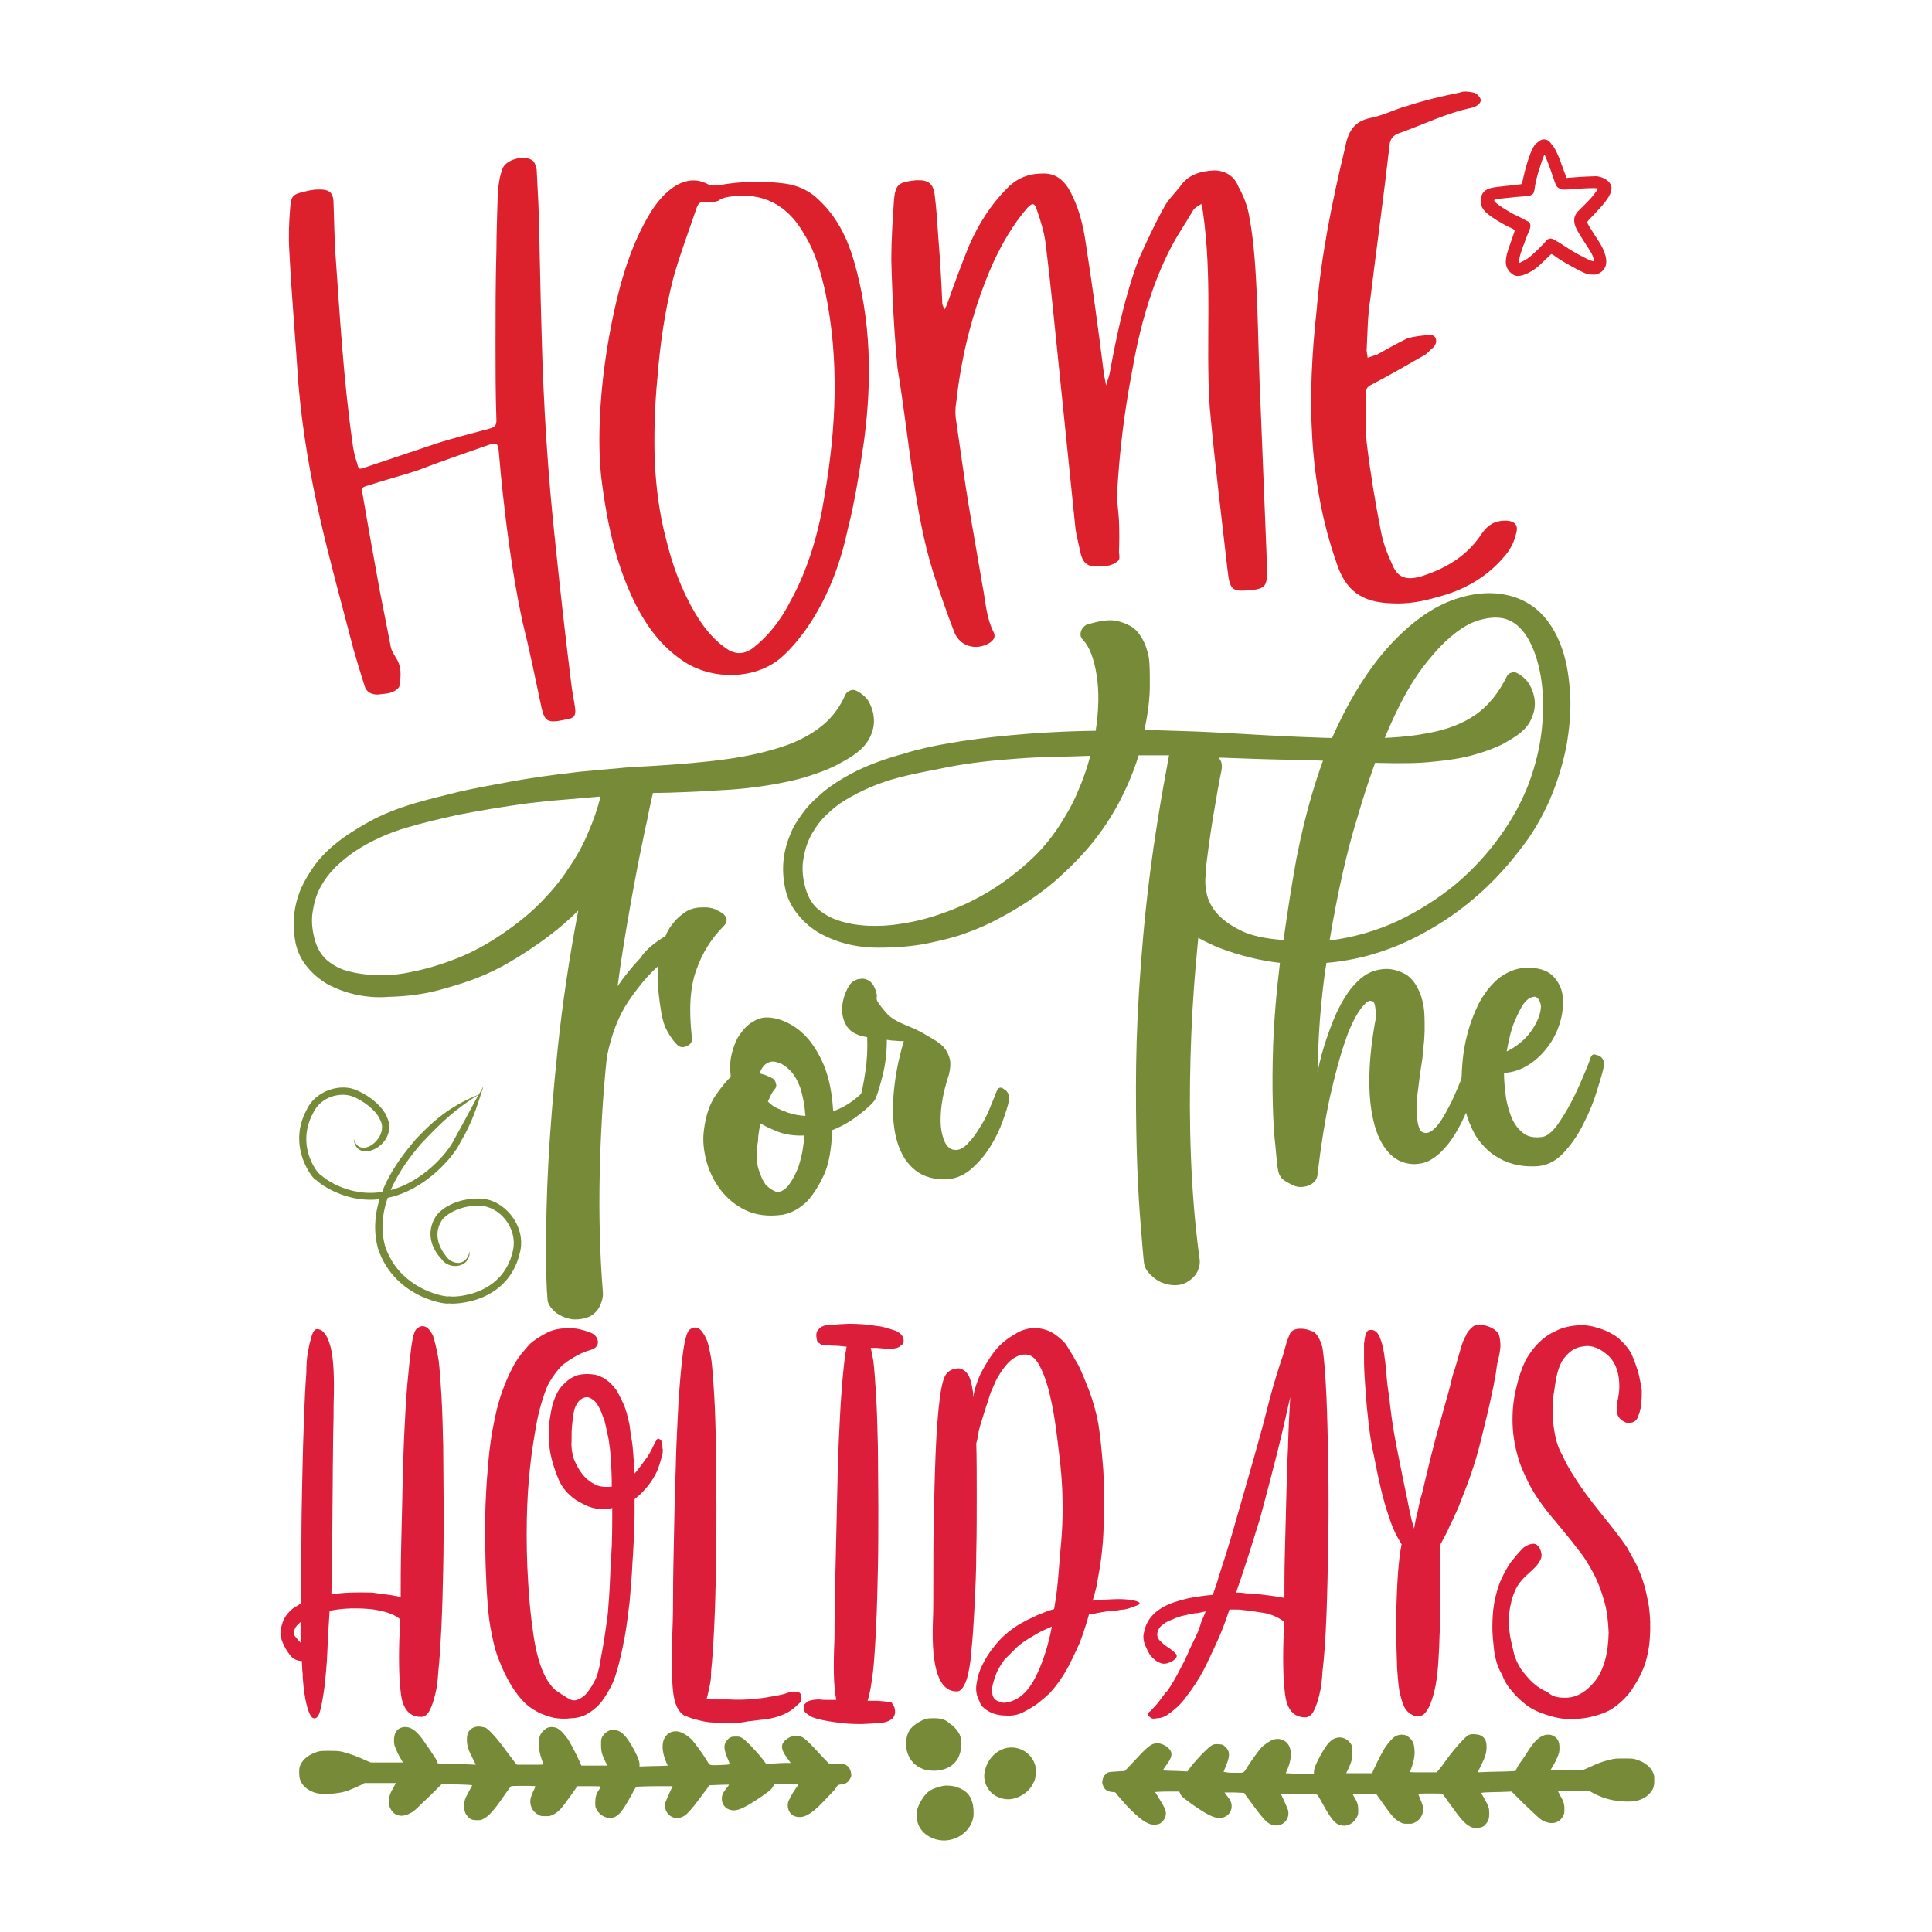 <?xml version="1.0" encoding="utf-8"?>
<!-- Generator: Adobe Illustrator 18.0.0, SVG Export Plug-In . SVG Version: 6.00 Build 0)  -->
<!DOCTYPE svg PUBLIC "-//W3C//DTD SVG 1.1//EN" "http://www.w3.org/Graphics/SVG/1.1/DTD/svg11.dtd">
<svg version="1.1" id="Layer_1" xmlns="http://www.w3.org/2000/svg" xmlns:xlink="http://www.w3.org/1999/xlink" x="0px" y="0px"
	 viewBox="0 0 432 432" enable-background="new 0 0 432 432" xml:space="preserve">
<g>
	<g>
		<path fill="#DD1E3A" d="M98.1,304.3c0.2,1.7,0.4,4.3,0.6,7.6c0.2,3.4,0.3,7.2,0.4,11.4c0,4.2,0.1,8.7,0.1,13.5c0,4.8,0,9.4-0.1,14
			c-0.1,4.6-0.2,8.9-0.4,12.9c-0.2,4.1-0.4,7.4-0.7,10.1c-0.1,1.9-0.3,3.6-0.7,5.1c-0.3,1.3-0.7,2.5-1.2,3.5c-0.5,1-1.2,1.5-1.9,1.5
			c-2.4,0-3.8-1.4-4.4-4.2c-0.5-2.8-0.7-7.3-0.5-13.5c0.1-0.6,0.1-1.2,0.1-1.9c0-0.7,0-1.4,0-2.3c-1-0.8-2.2-1.3-3.4-1.6
			c-1.2-0.3-2.2-0.5-3.1-0.6c-2.2-0.2-4.1-0.2-5.6-0.1c-1.5,0.1-2.7,0.3-3.6,0.5c-0.2,3.2-0.4,6.3-0.5,9.1c-0.1,2.9-0.4,5.4-0.6,7.6
			c-0.3,2.2-0.6,3.9-0.9,5.2c-0.3,1.3-0.7,2-1.2,2.1c-0.4,0.1-0.8-0.1-1.1-0.7c-0.3-0.5-0.6-1.3-0.9-2.6c-0.3-1.2-0.6-3.1-0.8-5.7
			c0-0.5,0-1-0.1-1.7c0-0.7-0.1-1.4-0.1-2.1c-1.1,0-2.1-0.5-2.7-1.4c-0.7-0.9-1.1-1.6-1.3-2.1c-0.7-1.3-0.9-2.5-0.7-3.6
			c0.2-1.1,0.5-2,1-2.8c0.6-0.9,1.3-1.6,2.3-2.3c0.1,0,0.2,0,0.3-0.1l0.9-0.6c0-4.3,0-8.9,0.1-13.7c0-4.9,0.1-9.6,0.2-14.4
			c0.1-4.7,0.2-9.1,0.4-13.2c0.1-4.1,0.3-7.5,0.5-10.2c0-1.8,0.1-3.4,0.4-4.9c0.2-1.2,0.5-2.4,0.8-3.4c0.3-1,0.7-1.5,1.2-1.5
			c1.3,0,2.3,1.3,3,3.9c0.7,2.6,0.9,6.9,0.7,12.9c0,1.6,0,3.9-0.1,6.9c0,3-0.1,6.4-0.1,10.3c0,3.9-0.1,8-0.1,12.4
			c0,4.4-0.1,8.7-0.2,12.9c2.4-0.4,5.4-0.5,9.1-0.4c1.6,0.2,2.9,0.4,3.7,0.5c0.9,0.1,1.8,0.3,2.7,0.5c0-3.2,0-6.9,0.1-11.1
			c0.1-4.1,0.2-8.4,0.3-12.7c0.1-4.3,0.2-8.5,0.4-12.7c0.2-4.2,0.4-8,0.7-11.3c0.3-3.3,0.6-6.1,0.9-8.3c0.3-2.2,0.7-3.5,1.2-3.9
			c0.7-0.6,1.3-0.7,2-0.4c0.5,0.2,1,0.8,1.6,1.9C97.2,299.9,97.7,301.7,98.1,304.3z M65.9,364.3c-0.3,0.7-0.3,1.2,0.1,1.6
			c0.3,0.4,0.7,0.9,1.2,1.4v-4.6C66.6,363.2,66.1,363.7,65.9,364.3z"/>
		<path fill="#DD1E3A" d="M122.4,309.9c-1,2.5-1.9,5.4-2.5,8.8c-0.6,3.4-1.1,6.6-1.4,9.6c-0.4,3.6-0.6,7.3-0.7,11.2
			c-0.1,5,0,9.7,0.3,14.3c0.2,3.9,0.6,7.9,1.2,11.9c0.6,4,1.5,7.2,2.9,9.7c0.7,1.2,1.5,2.2,2.4,2.8c0.9,0.6,1.8,1.2,2.5,1.6
			c0.8,0.5,1.5,0.5,2.2,0.2c0.7-0.3,1.4-0.8,1.9-1.4c0.8-1,1.4-2,1.9-3c0.3-0.6,0.5-1.1,0.6-1.7c0.2-0.7,0.4-1.4,0.5-2.2
			c0.1-0.8,0.3-1.7,0.5-2.8c0.2-1.1,0.4-2.4,0.6-3.7c0.2-1.3,0.4-2.8,0.6-4.3c0.2-2.4,0.4-5,0.5-7.7c0.1-2.8,0.3-5.3,0.4-7.7
			c0.1-2.8,0.1-5.5,0.1-8.3c-1.3,0.3-2.6,0.3-3.7,0.1c-1.1-0.2-2.1-0.6-3-1.1c-1-0.5-2-1.1-2.9-2c-1.1-1-2-2.3-2.6-3.9
			c-0.6-1.5-1.1-3-1.4-4.3c-0.4-1.6-0.6-3.3-0.6-5c0-1.6,0.1-3.2,0.4-4.7c0.2-1.3,0.5-2.7,1.1-4c0.5-1.3,1.3-2.4,2.4-3.3
			c0.4-0.4,0.9-0.8,1.6-1.1c0.5-0.3,1.1-0.5,2-0.6c0.9-0.1,1.8-0.1,2.9,0.1c0.5,0.1,1,0.3,1.4,0.5c0.5,0.2,0.9,0.5,1.3,0.8
			c0.7,0.5,1.3,1.2,2,2.1c0.5,0.8,1,1.8,1.6,3.1c0.6,1.3,1,3,1.4,4.9c0.1,0.9,0.2,1.8,0.4,2.9c0.2,1,0.3,2.1,0.4,3.4
			c0.1,1.3,0.2,2.7,0.3,4.4c0.5-0.6,1-1.2,1.5-1.9c0.5-0.7,1-1.4,1.4-1.9c0.4-0.7,0.8-1.3,1.1-2c0.7-1.5,1.1-2.2,1.4-2
			c0.1,0,0.3,0.2,0.7,0.6c0,0.2,0,0.5,0.1,0.9c0,0.3,0,0.6,0.1,1c0,0.4,0,0.9-0.2,1.4c-0.3,1.2-0.7,2.4-1.1,3.4
			c-0.5,1-1.1,2.1-1.9,3.1c-0.8,1-1.8,2.1-3.1,3.1c0,2.3,0,4.7-0.1,7.1c-0.1,2.2-0.2,4.7-0.4,7.4c-0.1,2.8-0.4,5.5-0.6,8.3
			c-0.3,2.5-0.6,5-1,7.4c-0.4,2.1-0.8,4.3-1.4,6.5c-0.5,2.2-1.2,4.2-2.1,5.8c-1,1.8-1.9,3.1-2.9,4c-1,0.9-1.9,1.5-2.8,1.9
			c-1,0.4-2,0.6-2.9,0.6c-1.4,0.2-2.7,0.1-3.9-0.1c-1.2-0.3-2.3-0.7-3.2-1.1c-1-0.5-2-1.1-2.9-1.9c-1.4-1.3-2.6-2.9-3.6-4.6
			c-1-1.7-1.8-3.4-2.4-5c-0.8-1.8-1.3-3.8-1.7-5.9c-0.5-2.2-0.8-4.6-1-7.4c-0.2-2.7-0.3-5.3-0.4-7.8c-0.1-2.9-0.1-5.7-0.1-8.6
			c0-2.1,0-4.2,0.1-6.2c0.1-2,0.2-4.2,0.4-6.4c0.3-4.2,0.8-8.3,1.7-12.3c0.8-4,2.1-7.6,3.8-10.9c0.4-0.8,0.8-1.5,1.3-2.2
			c0.5-0.7,0.9-1.3,1.4-1.8c0.5-0.6,0.9-1.1,1.4-1.6c0.8-0.7,2-1.5,3.7-2.4c1.7-0.9,4-1.2,6.7-0.9c1,0.2,2.1,0.5,3.1,0.9
			c1,0.4,1.6,1.2,1.6,2.2c-0.1,0.9-0.7,1.4-1.8,1.7c-1.1,0.3-2.5,0.9-4.1,1.9c-0.7,0.4-1.3,0.9-2,1.4
			C124.5,306.5,123.4,308,122.4,309.9z M128.3,326.2c0.5,1.2,1.1,2.4,1.9,3.4c0.7,0.9,1.5,1.6,2.6,2.2c1,0.6,2.4,0.8,4,0.6
			c0-2.2-0.1-4.2-0.2-5.9c-0.1-1.8-0.3-3.3-0.5-4.6c-0.3-1.5-0.6-2.9-0.9-4.1c-0.5-1.4-0.9-2.5-1.3-3.2c-0.4-0.7-0.8-1.3-1.3-1.6
			c-0.5-0.4-1-0.6-1.4-0.6c-1,0.1-1.8,0.7-2.3,1.7c-0.3,0.5-0.5,1-0.6,1.7c-0.2,1-0.3,2.1-0.4,3.1c-0.1,1-0.1,2.2-0.1,3.4
			C127.7,323.6,127.9,324.8,128.3,326.2z"/>
		<path fill="#DD1E3A" d="M160.7,385.2c-1.3,0-2.5-0.1-3.4-0.3c-0.9-0.2-1.7-0.4-2.4-0.6c-0.8-0.3-1.4-0.5-1.9-0.7
			c-1.3-0.8-2.2-2.5-2.5-5.4c-0.3-2.8-0.4-6.8-0.2-11.9c0.1-2.1,0.2-5.2,0.2-9.2c0-4,0.1-8.6,0.2-13.5c0.1-5,0.2-10.1,0.4-15.4
			c0.1-5.3,0.4-10.1,0.6-14.5c0.3-4.4,0.6-8.1,1-11.1c0.4-3,0.9-4.7,1.4-5.2c0.7-0.6,1.3-0.7,2-0.4c0.5,0.2,1,0.8,1.6,1.9
			c0.6,1,1,2.9,1.4,5.4c0.2,1.7,0.4,4.3,0.6,7.6c0.2,3.4,0.3,7.2,0.4,11.4c0,4.2,0.1,8.7,0.1,13.5c0,4.8,0,9.4-0.1,14
			c-0.1,4.6-0.2,8.9-0.4,12.9c-0.2,4.1-0.4,7.4-0.7,10.1c0,0.7,0,1.3-0.1,2c-0.1,0.6-0.2,1.2-0.4,1.9c-0.1,0.7-0.3,1.5-0.5,2.2
			c0.5,0.1,1.1,0.1,2,0.1s1.8,0,2.9,0c1.9,0.1,3.7,0.1,5.3-0.1c1.6-0.1,3-0.3,4-0.5c1.2-0.2,2.4-0.4,3.4-0.7
			c0.2-0.1,0.5-0.2,0.9-0.3c0.6-0.2,1.2-0.2,1.9,0c0.1,0,0.2,0,0.4,0.1c0.3,0.3,0.4,0.6,0.4,0.9v0.4c0,0.3,0,0.5-0.1,0.7
			c-0.5,0.5-1,0.9-1.4,1.3c-1,0.9-2.4,1.6-4,2.1c-1,0.3-2,0.5-3.1,0.6c-1.1,0.1-2.2,0.3-3.4,0.4
			C164.9,385.4,162.7,385.4,160.7,385.2z"/>
		<path fill="#DD1E3A" d="M200,381.8c0.3,1,0.1,1.9-0.4,2.4c-0.6,0.6-1.6,1-3.1,1.1c-0.5,0-1,0-1.7,0.1c-0.7,0-1.4,0.1-2.3,0.1
			c-2,0-3.9-0.1-5.7-0.4c-2.3-0.3-4-0.7-5.1-1.1c-0.6-0.3-1-0.6-1.4-0.9c-0.4-0.3-0.6-0.7-0.6-1.1v-0.7l0.7-0.7
			c0.1-0.1,0.3-0.2,0.6-0.3c0.6-0.2,1.3-0.3,2.3-0.3c0.6,0.1,1.1,0.1,1.6,0.1h2.1c-0.6-2.9-0.7-7.4-0.4-13.7c0-1.8,0-4.4,0.1-7.7
			c0-3.3,0.1-7.1,0.2-11.2c0.1-4.1,0.2-8.5,0.3-13.1c0.1-4.6,0.2-9,0.4-13.2c0.2-4.2,0.4-8.1,0.7-11.7c0.3-3.5,0.6-6.3,1-8.4
			c-0.3,0-0.6,0-1.1-0.1c-0.4,0-0.9-0.1-1.4-0.1c-0.5,0-1,0-1.7-0.1c-0.8,0-1.2,0-1.4-0.1c-0.2-0.1-0.3-0.2-0.4-0.3
			c-0.4-0.2-0.6-0.4-0.6-0.7c-0.3-1.1-0.2-2,0.3-2.4c0.6-0.8,1.6-1.1,3.1-1.1c0.4,0,0.9,0,1.6-0.1c0.7,0,1.4-0.1,2.3-0.1
			c1.7,0,3.5,0.1,5.4,0.4c0.9,0.1,1.7,0.2,2.4,0.4c0.7,0.2,1.3,0.4,2,0.6c0.7,0.2,1.2,0.5,1.7,1c0.2,0.2,0.3,0.4,0.4,0.6
			c0.2,0.4,0.2,0.8,0.1,1.3c-0.1,0.2-0.3,0.4-0.6,0.6c-0.2,0.2-0.5,0.4-0.9,0.5c-0.4,0.1-0.8,0.2-1.3,0.2h-0.7c-0.4,0-0.8,0-1.2-0.1
			c-0.4,0-0.8-0.1-1.2-0.1h-1.4c0.2,0.7,0.4,1.7,0.6,3c0.2,1.7,0.4,4.3,0.6,7.6c0.2,3.4,0.3,7.2,0.4,11.4c0,4.2,0.1,8.7,0.1,13.5
			c0,4.8,0,9.4-0.1,14c-0.1,4.6-0.2,8.9-0.4,12.9c-0.2,4.1-0.4,7.4-0.7,10.1c-0.1,0.7-0.2,1.4-0.3,2.1c-0.2,1.5-0.5,3-0.9,4.3h1.6
			c0.5,0,1,0,1.6,0.1c0.6,0,1.1,0.1,1.6,0.2c0.2,0,0.4,0,0.6,0.1C199.5,381,199.8,381.3,200,381.8z"/>
		<path fill="#DD1E3A" d="M245.5,352.9c-0.1,0.6-0.2,1.1-0.3,1.7c-0.1,0.5-0.2,1-0.4,1.6c-0.1,0.6-0.3,1.1-0.5,1.7
			c0.8-0.1,1.5-0.2,2.3-0.2c0.8,0,1.5-0.1,2.1-0.1c1.9-0.1,3.4,0,4.5,0.2c1.1,0.2,1.6,0.5,1.6,0.6v0.1c0,0.2-0.1,0.3-0.4,0.4
			c-0.2,0.1-0.7,0.3-1.6,0.6c-0.5,0.2-1,0.3-1.5,0.4c-0.5,0-1,0.1-1.5,0.2c-0.6,0.1-1.1,0.1-1.7,0.1c-1,0.2-1.8,0.3-2.4,0.4
			c-0.5,0.1-1,0.2-1.4,0.3c-0.4,0.1-0.7,0.1-0.8,0.1c-0.6,2.2-1.3,4.3-2.1,6.4c-0.8,1.8-1.7,3.7-2.7,5.6c-1.1,2-2.3,3.7-3.8,5.4
			c-1,1-2,1.8-3,2.6c-1,0.7-2,1.3-3.2,1.9c-1.2,0.6-2.5,0.8-3.8,0.7c-1.1,0-2.1-0.2-2.9-0.5c-0.8-0.3-1.4-0.7-1.9-1.1
			c-0.5-0.4-0.9-0.9-1.1-1.6c-0.7-1.3-0.9-2.7-0.6-4.1c0.2-1.4,0.6-2.7,1.2-3.9c0.7-1.4,1.5-2.8,2.6-4.1c1.4-1.9,3.3-3.6,5.7-5.1
			c0.9-0.5,1.8-1,2.7-1.4c0.8-0.4,1.6-0.8,2.5-1.1c0.9-0.4,1.8-0.7,2.6-0.9c0.5-2.8,0.8-5.5,1-8.1c0.2-2.6,0.4-5,0.6-7.1
			c0.2-2.5,0.3-4.8,0.3-7c0-1.1,0-2.8-0.1-4.9c-0.1-2.1-0.3-4.5-0.6-7c-0.3-2.5-0.6-5.1-1-7.8c-0.4-2.7-0.9-5.1-1.5-7.4
			c-0.6-2.2-1.3-4-2.1-5.4c-0.8-1.4-1.7-2.1-2.7-2.2c-0.9-0.1-1.7,0.1-2.4,0.5c-0.8,0.4-1.5,1-2.1,1.7c-0.6,0.7-1.2,1.5-1.6,2.2
			c-0.5,0.8-0.9,1.5-1.1,2.1c-0.3,0.6-0.5,1.2-0.8,1.8c-0.2,0.6-0.5,1.3-0.6,1.9c-0.4,1-0.7,2.1-1,3c-0.3,1-0.6,1.9-0.9,2.9
			c-0.2,0.7-0.3,1.3-0.4,1.9c-0.1,0.6-0.2,1.2-0.4,1.8c0.1,3.5,0.1,7.4,0.1,11.7c0,4.2,0,8.5-0.1,12.7c0,4.2-0.2,8.3-0.4,12.2
			c-0.2,3.9-0.4,7.1-0.7,9.8c-0.1,1.7-0.3,3.2-0.6,4.6c-0.2,1.1-0.5,2.2-1,3.1c-0.5,1-1,1.4-1.7,1.4c-1.9,0-3.3-1.2-4.2-3.7
			c-0.9-2.5-1.3-6.5-1.1-12c0.1-2,0.1-5.1,0.1-9.2c0-4.1,0-8.6,0.1-13.5c0.1-4.9,0.2-9.7,0.4-14.7c0.2-4.9,0.5-9.2,1-12.9
			c0.4-2.8,0.9-4.5,1.5-5.1c0.6-0.7,1.4-1,2.2-1.1c0.6-0.1,1.1,0,1.6,0.4c0.5,0.3,0.9,0.8,1.2,1.4c0.3,0.7,0.6,1.7,0.8,3.1
			c0.1,0.3,0.1,0.8,0.1,1.6c0.3-1.9,0.9-3.7,1.7-5.4c0.8-1.5,1.7-3.1,2.9-4.7c1.2-1.6,2.8-3,4.8-4.1c1-0.7,2.2-1.1,3.4-1.3
			c1-0.2,2.3,0,3.6,0.4c1.4,0.5,2.8,1.5,4.2,3c1,1.5,2,3.2,3,5c0.8,1.6,1.5,3.5,2.4,5.7c0.8,2.2,1.5,4.6,2,7.3
			c0.5,3.1,0.8,6.6,1.1,10.3c0.2,3.1,0.2,6.8,0.1,10.9C246.8,343.8,246.4,348.2,245.5,352.9z M222.9,373.9c-0.4,1-0.7,1.9-0.9,2.7
			c-0.2,0.8-0.2,1.5-0.1,2.2c0.1,0.7,0.5,1.3,1.3,1.6c0.2,0.1,0.5,0.2,0.9,0.3c0.4,0.1,0.9,0,1.4-0.1c2.5-0.6,4.5-2.5,6.1-5.7
			c1.6-3.2,2.8-7,3.6-11.2c-0.7,0.3-1.3,0.6-2,0.9c-0.7,0.3-1.3,0.7-2,1.1c-1.6,0.9-3,1.8-4,2.8c-1,1-1.9,1.9-2.6,2.6
			C223.8,372.2,223.3,373.1,222.9,373.9z"/>
		<path fill="#DD1E3A" d="M295.7,301.3c0.1,0.6,0.2,1.4,0.3,2.4c0.1,0.9,0.2,2,0.3,3.4c0.1,1.4,0.2,3.2,0.3,5.3
			c0.2,4.4,0.3,9.4,0.4,15.2c0.1,5.7,0.1,11.5,0,17.2c-0.1,5.8-0.2,11.2-0.4,16.4c-0.2,5.2-0.5,9.4-0.9,12.7
			c-0.1,1.9-0.3,3.6-0.7,5.1c-0.3,1.3-0.7,2.5-1.2,3.5c-0.5,1-1.2,1.5-1.9,1.5c-2.4,0-3.8-1.4-4.4-4.2c-0.5-2.8-0.7-7.3-0.5-13.5
			c0.1-0.5,0.1-1,0.1-1.6c0-0.6,0-1.3,0-2.1c-1.3-1-2.9-1.7-4.8-2c-1.9-0.3-3.3-0.5-4.4-0.6c-0.5-0.1-1-0.1-1.5-0.1
			c-0.5,0-1,0-1.5,0c-0.7,2.2-1.5,4.3-2.4,6.4c-0.8,1.8-1.7,3.7-2.7,5.8c-1,2.1-2.1,3.9-3.3,5.6c-0.6,0.8-1.1,1.5-1.7,2.3
			c-1.1,1.4-2.5,2.6-4,3.6c-0.7,0.4-1.4,0.6-2.1,0.6c-0.8,0.2-1.3,0.1-1.6-0.3c-0.1,0-0.2-0.1-0.4-0.3v-0.3c0.1-0.3,0.2-0.5,0.4-0.6
			c0.2-0.1,0.4-0.4,0.6-0.6c0.7-0.7,1.3-1.4,1.8-2.1c0.5-0.7,1-1.4,1.5-1.9c0.5-0.7,0.9-1.3,1.3-2c0.6-1,1.2-2.1,1.8-3.3
			c0.6-1.1,1.3-2.5,1.9-4c0.4-0.8,0.8-1.7,1.3-2.7c0.5-1,1-2.3,1.4-3.7c0.3-0.6,0.6-1.3,0.9-2.1c-0.8,0.2-1.4,0.3-1.9,0.4
			c-0.5,0-1,0.1-1.5,0.2c-0.5,0.1-0.9,0.2-1.3,0.3c-1,0.2-1.9,0.5-2.7,0.9c-0.8,0.3-1.5,0.6-2.1,1.1c-0.6,0.4-1,0.9-1.2,1.5
			c-0.3,0.9-0.1,1.6,0.5,2.2c0.6,0.6,1.3,1.2,2,1.6c0.7,0.5,1.2,0.9,1.6,1.4c0.3,0.4,0.1,0.9-0.8,1.5c-0.9,0.5-1.6,0.7-2.2,0.6
			c-0.6-0.1-1.2-0.4-1.7-0.8c-0.5-0.4-1-0.9-1.3-1.4c-0.3-0.5-0.5-0.9-0.6-1.2c-0.7-1.3-0.9-2.5-0.6-3.6c0.2-1.1,0.6-2,1.1-2.8
			c0.6-0.9,1.3-1.6,2.3-2.3c0.8-0.6,1.7-1,2.7-1.4c1-0.4,2.2-0.7,3.7-1.1c1.5-0.3,3.4-0.6,5.6-0.8c0.2-0.6,0.4-1.2,0.6-1.8
			c0.2-0.6,0.5-1.3,0.6-1.9c1.2-3.7,2.5-7.7,3.7-12c1.2-4.3,2.5-8.6,3.7-12.9c1.2-4.3,2.4-8.4,3.4-12.4c1-4,2-7.5,3-10.5
			c0.5-1.4,0.9-2.7,1.2-3.9c0.3-1.2,0.7-2.2,1.1-3.1c0.3-0.5,0.8-0.8,1.4-0.9h-0.1c1-0.2,2.2-0.1,3.4,0.4
			C294.2,297.8,295.1,299.1,295.7,301.3z M279.9,356.3c0.9,0.1,1.8,0.2,2.7,0.3c1.6,0.2,3.1,0.4,4.6,0.7c0-3,0-6.3,0.1-10
			c0.1-3.7,0.2-7.6,0.3-11.6c0.1-4,0.2-8,0.4-12c0.1-4,0.3-7.8,0.5-11.3c-0.8,3.5-1.7,7.7-2.9,12.4c-1.2,4.8-2.5,9.7-3.9,14.9
			c-0.9,2.8-1.7,5.5-2.6,8.3c-0.9,2.8-1.8,5.5-2.7,8.1c0.6,0,1.1,0,1.7,0.1C278.6,356.3,279.3,356.3,279.9,356.3z"/>
		<path fill="#DD1E3A" d="M322,345.5c0.1,0.5,0.1,1,0.1,1.5c0,0.5,0,1.2,0,1.9c-0.1,0.8-0.1,1.8-0.1,3.1c0,1.3,0,2.9,0,4.7v5.6
			c0,1,0,2.1-0.1,3c0,1-0.1,2-0.1,3c-0.1,2-0.2,3.9-0.4,5.8c-0.2,1.9-0.5,3.5-0.9,4.9c-0.4,1.4-0.8,2.6-1.4,3.4
			c-0.5,0.9-1.1,1.3-1.8,1.3c-0.6,0.1-1.1,0-1.6-0.3c-0.5-0.2-0.9-0.6-1.4-1.2c-0.4-0.6-0.8-1.6-1.1-2.9c-0.4-1.2-0.6-3.3-0.8-6.3
			c-0.1-3-0.2-6.1-0.2-9.6s0.1-6.8,0.3-10.2c0.2-3.3,0.5-6,0.9-7.9c-1-1.6-2-3.5-2.7-5.8c-0.8-2.2-1.4-4.4-1.9-6.5
			c-0.6-2.5-1.1-5-1.6-7.6c-0.5-2.1-0.8-4.2-1.1-6.4c-0.2-2.1-0.5-4.2-0.6-6.1c-0.2-2.2-0.3-4.1-0.4-5.6c-0.1-1.6-0.1-2.9-0.1-3.9
			v-3c0.1-0.8,0.2-1.5,0.4-2.1c0.2-0.6,0.5-0.9,0.9-0.9c1-0.2,1.9,0.5,2.4,2.1c0.6,1.5,1,4.1,1.3,7.6c0.1,1.6,0.3,3.3,0.6,5
			c0.3,3.1,0.8,6.8,1.6,11c0.6,2.9,1.1,5.5,1.6,8c0.5,2.2,0.9,4.3,1.3,6.3c0.4,2,0.8,3.5,1.1,4.4c0.2-1.2,0.4-2.4,0.7-3.4
			c0.2-1,0.4-1.9,0.6-2.8c0.2-0.9,0.5-1.6,0.6-2.2c0.6-2.5,1.2-5.1,1.9-7.9c0.7-2.8,1.4-5.4,2.1-7.8c0.8-2.8,1.5-5.5,2.3-8.3
			c0.2-1.1,0.5-2.2,0.9-3.3c0.3-1,0.6-2,0.9-3.1c0.3-1.1,0.6-2.2,1-3.2c0.1-0.1,0.2-0.3,0.3-0.6c0.1-0.2,0.2-0.4,0.3-0.6
			c0.1-0.2,0.2-0.5,0.4-0.8c0.4-0.5,0.8-0.9,1.2-1.2c0.4-0.3,1-0.5,1.8-0.4c1.9,0.3,3.2,1,3.9,2.1c0.3,0.8,0.4,1.7,0.4,2.9
			c-0.1,0.8-0.2,1.6-0.4,2.4c-0.2,0.8-0.4,1.6-0.5,2.6c-0.1,1-0.4,2.2-0.6,3.5c-0.6,2.9-1.2,5.7-1.9,8.4c-0.6,2.5-1.2,5.1-2,7.8
			c-0.8,2.7-1.7,5.3-2.7,7.8l-1.4,3.6c-0.5,1-1,2.3-1.7,3.6C323.6,342.6,322.8,344,322,345.5z"/>
		<path fill="#DD1E3A" d="M350.6,379.6c2.3-0.2,4.3-1.5,6.2-3.9c1.8-2.4,2.8-5.9,2.9-10.6c-0.1-2.7-0.4-5.1-1-7.1
			c-0.6-2.1-1.3-4.1-2.3-6c-1-1.9-2.1-3.8-3.6-5.6c-1.4-1.9-3.1-3.9-4.9-6.1c-3.1-3.6-5.1-6.6-6.3-9.1s-1.8-4-2-4.8
			c-1-3.2-1.4-6.2-1.4-8.9c0-2.7,0.3-5,0.8-7c0.5-2.3,1.2-4.4,2.1-6.3c0.8-1.4,1.7-2.7,2.9-3.9c1-1,2.3-2,3.9-2.7
			c1.5-0.8,3.4-1.2,5.6-1.3c1.2,0,2.5,0.2,3.7,0.6c1,0.3,2.2,0.7,3.3,1.4c1.2,0.6,2.2,1.6,3.2,2.8c0.6,0.7,1.1,1.5,1.5,2.6
			c0.4,0.9,0.7,1.9,1.1,3.1c0.3,1.2,0.6,2.6,0.8,4.1c0,0.3,0,0.6,0,1c0,0.4,0,0.8-0.1,1.3c0,1.1-0.2,2.3-0.7,3.5
			c-0.4,1.2-1.3,1.6-2.7,1.4c-1-0.4-1.6-1-1.9-1.7c-0.3-1-0.3-2.2,0.1-3.7c0.3-1.5,0.4-3.2,0.1-5c-0.2-1.2-0.6-2.3-1.1-3.1
			c-0.5-0.8-1.1-1.5-1.7-1.9c-0.7-0.6-1.4-1-2.1-1.3c-1-0.4-1.9-0.5-2.6-0.4c-0.7,0.1-1.3,0.2-1.8,0.4c-0.9,0.3-1.8,1-2.8,2.2
			c-1,1.2-1.7,3.3-2.1,6.2c-0.1,0.6-0.2,1.5-0.4,2.6c-0.1,1.2-0.2,2.5-0.1,3.9c0,1.4,0.2,2.9,0.5,4.5c0.3,1.6,0.8,3.1,1.6,4.5
			c0.6,1.3,1.5,3.1,2.9,5.2c1.3,2.1,3.2,4.7,5.7,7.8c2.5,3.1,4.5,5.6,5.9,7.7c0.4,0.7,0.9,1.6,1.6,2.9c0.7,1.2,1.3,2.7,1.9,4.4
			c0.6,1.7,1,3.7,1.4,5.9c0.3,2.2,0.4,4.6,0.2,7.1c-0.1,2-0.5,4-1.1,5.9c-0.6,1.6-1.4,3.3-2.6,5.1c-1.1,1.8-2.7,3.4-4.6,4.7
			c-1.2,0.8-2.6,1.3-4.1,1.7c-1.3,0.4-2.9,0.6-4.6,0.7c-1.8,0.1-3.7-0.2-5.9-0.9c-1.7-0.5-3.2-1.2-4.5-2.1c-1.3-1-2.4-2-3.2-3
			c-1-1.1-1.9-2.4-2.4-3.9c-1-1.6-1.5-3.4-1.8-5.3c-0.2-1.9-0.4-3.7-0.4-5.3c0-1.8,0.1-3.6,0.4-5.4c0.4-2.1,0.9-3.9,1.6-5.4
			c0.7-1.5,1.4-2.8,2.2-3.9c0.9-1.1,1.8-2.2,2.7-3.1c0.7-0.5,1.3-0.8,2-0.9c0.7-0.1,1.2,0.2,1.7,1c0.4,0.9,0.5,1.6,0.3,2.2
			c-0.2,0.6-0.6,1.2-1.1,1.8c-0.6,0.6-1.2,1.2-2,1.9c-0.8,0.7-1.5,1.5-2.1,2.4c-0.4,0.6-0.7,1.3-1,2.1c-0.3,0.8-0.5,1.6-0.7,2.6
			c-0.2,1-0.3,2.1-0.3,3.3c0,1.1,0.1,2.3,0.3,3.6c0.2,1,0.5,2.2,0.8,3.5s0.9,2.5,1.6,3.6c0.8,1.1,1.7,2.2,2.7,3.1
			c0.9,0.8,1.9,1.5,3.3,2.1C347.2,379.5,348.8,379.7,350.6,379.6z"/>
	</g>
	<g>
		<path fill="#DC202C" d="M66.7,85.6c-0.6-9.5-1.5-19.4-2-29.4c-0.2-3.1-0.1-6.4,0.2-9.9c0.2-2.5,0.6-2.9,3.4-3.5
			c0.6-0.2,1.4-0.3,2.1-0.4c3.4-0.2,4.2,0.5,4.2,3.5c0.1,3.8,0.2,7.2,0.4,10.8c1,14,1.8,28.1,3.8,42.2c0.2,1.6,0.5,3.1,1,4.5
			c0.4,1.6,0.4,1.6,1.9,1.1c5.4-1.8,10.4-3.5,15.8-5.3c4-1.3,8.1-2.3,12.1-3.4c1.1-0.3,1.4-0.8,1.4-1.8c-0.2-5.7-0.2-11.7-0.2-17.2
			c0-6.9,0-13.8,0.2-20.9c0-4.1,0.2-8.2,0.3-12.5c0.1-2,0.4-3.8,1-5.5c0.6-2.2,4.9-3.4,6.8-2c0.5,0.4,0.8,1.4,0.9,2
			c0.1,2.6,0.3,5.4,0.4,8c0.3,9.5,0.4,19,0.7,28.5c0.4,16.1,1.4,31.7,3.1,47.3c1.1,10.7,2.3,21.3,3.6,31.7c0.2,1.6,0.6,3.4,0.8,5
			c0.2,1.6-0.2,2.2-2,2.5c-0.2,0-0.3,0-0.6,0.1c-3.5,0.7-4.2,0.3-4.9-2.7c-1.4-6.6-2.7-13-4.3-19.4c-2.3-10.8-3.7-21.8-4.8-32.7
			c-0.2-1.9-0.3-3.7-0.5-5.5c-0.2-1.6-0.4-1.6-2-1.3c-5.4,1.9-10.7,3.7-15.9,5.7c-3.5,1.2-7.5,2.2-11.1,3.4
			c-1.7,0.5-1.7,0.5-1.4,2.1c1.2,7.1,2.5,14.2,3.8,21.4c0.8,4,1.6,8.2,2.4,12.2c0.1,1.1,0.7,1.9,1.3,3c1.2,1.8,1.1,4,0.7,6.2
			c0,0.2-0.1,0.3-0.3,0.5c-1.3,1.3-3,1.2-4.6,1.4c-1.3,0-2.5-0.5-2.9-2c-0.8-2.5-1.6-5.2-2.4-7.9C73.7,124.6,68.6,107.8,66.7,85.6z"
			/>
		<path fill="#DC202C" d="M134.4,106.4c-1-9.9,0-23.4,2.9-36.7c1.5-6.9,3.5-13.7,6.9-20c1.5-2.8,3.2-5.3,5.4-7.1
			c2.5-2.1,5.6-3.1,8.7-1.4c0.7,0.4,1.7,0.3,2.5,0.2c5-0.9,10.1-1,15.1-0.3c2.9,0.5,5.3,1.7,7.3,3.7c3.9,3.7,6.2,8.3,7.7,13.4
			c3.9,13.4,4.1,26.8,2.3,40.4c-1,6.7-2,13.4-3.7,20c-1.7,7.9-4.6,15.5-9.4,22.3c-1.7,2.3-3.4,4.4-5.5,6.2c-5.7,4.9-15.5,5.1-22,0.6
			c-4.7-3.2-7.9-7.5-10.5-12.6c-3.9-7.9-6.2-16.4-7.7-28.7L134.4,106.4z M148.9,120.4c1.4,5.9,3.5,11.6,6.6,16.8
			c1.9,3.2,4.2,6.1,7.5,8.2c1.8,0.9,3.2,0.9,5.1-0.3c3.8-2.9,6.5-6.5,8.6-10.6c4.1-7.4,6.4-15.6,7.7-23.8
			c2.6-15.3,3.3-30.3,0.1-45.6c-1-4.3-2.2-8.8-4.6-12.6c-3.3-5.9-8.2-9.2-15.2-8.7c-1.5,0.2-2.9,0.2-4.1,1.1
			c-0.8,0.3-1.9,0.4-2.8,0.3c-1.2-0.2-1.6,0.2-2,1.2c-1.8,5.3-3.7,10.3-5.2,15.6c-1.9,7.3-3,14.8-3.6,22.5
			c-0.6,6.2-0.8,12.4-0.6,18.7C146.7,108.9,147.4,114.8,148.9,120.4z"/>
		<path fill="#DC202C" d="M200.7,82.4c-0.7-7.3-1.2-15.8-1.4-24.3c0-4.4,0.3-8.9,0.6-13.4c0.3-3.3,1-3.9,4.1-4.3
			c0.3,0,0.6-0.1,1-0.1c2.5-0.1,3.7,0.7,4,3.3c0.4,3.1,0.6,6.3,0.8,9.4c0.4,4.9,0.7,9.8,0.9,14.9c0,0.3,0.3,0.8,0.5,1.3
			c0.1-0.3,0.4-0.7,0.5-1c1.6-4.5,3.2-8.9,5-13.3c2.1-4.8,4.8-9.1,8.5-12.8c2.5-2.6,5.4-3.4,8.5-3.3c2.3,0.1,3.9,1.3,5.2,3.3
			c2.3,4,3.3,8.2,3.9,12.4c1.5,9.7,2.8,19.2,4,28.8c0.1,1,0.4,1.9,0.5,2.9c0.2-0.8,0.6-1.7,0.8-2.6c1.6-8.7,3.4-17.3,6.5-25.6
			c1.7-3.8,3.5-7.7,5.6-11.5c0.8-1.6,2.3-3.1,3.6-4.7c1.8-2.7,4.4-3.5,7.6-3.7c2.6,0,4.6,1.3,5.5,3.6c1.1,2,2,4.2,2.4,6.5
			c1.2,6.3,1.5,12.8,1.8,19.4c0.3,8,0.4,15.9,0.8,23.9c0.4,10.8,0.9,21.6,1.3,32.4c0,1.6,0.1,3.3,0.1,4.8c-0.1,2-0.5,2.7-2.4,3.1
			c-0.3,0-0.6,0.1-1,0.1c-4.4,0.5-4.9,0.1-5.4-4.3c-1.4-12.2-2.9-24.3-4-36.5c-0.5-7.3-0.3-14.9-0.3-22.5c0-7.1-0.2-14-1.2-21.1
			c-0.1-0.6-0.2-1.3-0.4-1.9c-0.6,0.4-1.4,0.8-1.8,1.4c-1.5,2.6-3.3,5.2-4.8,8c-4.6,8.8-7.2,18.4-8.9,28.2
			c-1.7,8.9-2.8,17.9-3.3,26.9c-0.1,2.1,0.3,4.2,0.4,6.2c0.1,2.5,0.1,4.8,0,7.2c0.1,0.6,0.2,1.5-0.1,1.8c-1.6,1.5-3.6,1.4-5.6,1.3
			c-1.7-0.1-2.4-1.2-2.8-2.6c-0.4-1.9-0.9-3.7-1.2-5.6c-1.2-11.7-2.4-23.4-3.6-35.1c-1-9.6-1.9-19.2-3.1-28.9
			c-0.3-2.4-1.1-5-1.9-7.3c-0.5-1.7-1-1.9-2.2-0.6c-3.2,3.7-5.6,7.9-7.6,12.2c-4.4,9.9-7.1,20.4-8.3,31.4c-0.2,1-0.2,2.2-0.1,3.3
			c1,6.8,1.9,13.6,3,20.2c1,5.8,2,11.6,3,17.4c0.7,3.5,0.8,7.1,2.5,10.4c0.5,1.1-0.1,1.8-1,2.4c-2.9,1.7-6.5,0.8-7.8-2.4
			c-1.7-4.4-3.2-8.8-4.7-13.3C204.4,114.5,203.3,98,200.7,82.4z"/>
		<path fill="#DC202C" d="M294.4,69.4c1-12.1,3.4-24.1,6.3-36.1c0.1-0.5,0.2-0.8,0.3-1.4c0.8-3.2,2.4-5,5.8-5.6
			c2.7-0.6,5.2-1.9,7.8-2.6c4-1.3,7.8-2.2,11.8-3c0.9-0.4,2.1-0.2,3.1,0c0.5,0.1,1.2,0.7,1.5,1.3c0.4,0.9-0.5,1.5-1.4,2
			c-0.2,0-0.3,0-0.5,0.1c-5.8,1.2-10.9,3.8-16.3,5.7c-1.4,0.5-2,1.4-2.1,2.7c-1.3,11.5-2.9,22.9-4.3,34.4c-0.6,3.7-0.6,7.3-0.8,11
			c-0.1,0.7,0.2,1.5,0.2,2.1c0.6-0.2,1.4-0.5,2.1-0.7c2.3-1.3,4.5-2.5,6.7-3.6c1.6-0.5,3.5-0.7,5.2-0.8c1.3,0,1.8,1.4,0.8,2.7
			c-0.8,0.6-1.3,1.3-1.9,1.7c-4,2.3-8,4.6-12,6.7c-1.1,0.5-1.3,1.1-1.2,2c0.1,3.6-0.3,7.4,0.1,11c0.8,6.7,1.9,13.3,3.2,19.9
			c0.5,2.6,1.4,4.9,2.5,7.3c1.2,3,3.2,3.6,6.4,2.7c5.7-1.8,10.5-4.7,13.7-9.7c1.3-1.8,2.8-2.8,5.3-2.8c2,0.1,2.9,1,2.3,2.9
			c-0.4,1.9-1.4,3.8-2.7,5.2c-3.9,4.6-9,7.5-14.9,9c-3.3,1-6.7,1.6-10.2,1.4c-6.8-0.2-10.4-2.9-12.4-9.2
			C292.4,107.3,292.3,88.4,294.4,69.4z"/>
	</g>
	<g>
		<g>
			<path fill="#768A38" d="M148.8,209.3c0.5-1.2,1.1-2.2,2-3.2c0.6-0.8,1.5-1.5,2.5-2.2c1.1-0.7,2.3-1,3.7-1
				c1.2-0.1,2.1,0.1,2.9,0.4c0.8,0.4,1.4,0.7,1.9,1.1c0.9,0.9,0.9,1.8,0,2.7c-2.7,2.7-4.8,6-6.1,9.8c-1.4,3.8-1.7,8.8-1,15
				c0.2,0.9-0.2,1.6-1.1,2c-0.9,0.4-1.6,0.3-2.2-0.3c-0.7-0.7-1.4-1.6-2-2.7c-0.7-1.1-1.2-2.6-1.5-4.3c-0.4-2.3-0.6-4.2-0.8-6
				c-0.1-1.7-0.1-3.2,0.1-4.6c-2.3,2-4.5,4.7-6.7,7.9c-2.2,3.3-3.8,7.4-4.8,12.4c-0.9,8.5-1.4,17.2-1.6,26.1
				c-0.2,8.9,0,17.7,0.7,26.5c0.1,1.1-0.2,2.1-0.7,3.2c-0.5,1-1.3,1.8-2.3,2.3c-1.2,0.5-2.4,0.7-3.8,0.6c-1.4-0.2-2.6-0.7-3.7-1.5
				c-0.5-0.4-1-0.9-1.3-1.4c-0.4-0.5-0.6-1.2-0.6-1.9c-0.2-2.1-0.3-5.7-0.3-10.9c0-5.2,0.1-11.6,0.5-19.1c0.4-7.6,1.1-16.1,2.1-25.7
				c1-9.6,2.5-19.9,4.6-30.9c-4.1,4.1-9.2,7.9-15.3,11.5c-2.2,1.3-4.6,2.5-7.4,3.6c-2.3,0.9-5.2,1.8-8.5,2.7
				c-3.4,0.9-7.1,1.4-11.3,1.5c-2.5,0.2-4.9,0-7.2-0.5c-2.3-0.5-4.4-1.3-6.3-2.3c-1.9-1.1-3.4-2.4-4.7-4c-1.3-1.6-2.2-3.5-2.6-5.7
				c-0.7-4-0.3-7.9,1.3-11.7c0.7-1.6,1.7-3.3,2.9-5c1.2-1.7,2.8-3.4,4.9-5.1c2.1-1.7,4.6-3.3,7.5-4.9c2.9-1.6,6.4-3,10.5-4.2
				c2.8-0.8,6-1.6,9.7-2.5c3.1-0.7,6.8-1.4,11.2-2.2c4.3-0.8,9.2-1.5,14.5-2.1c1.4-0.2,3.1-0.3,5-0.5c1.9-0.2,3.8-0.3,5.6-0.5
				c2-0.2,4.1-0.3,6.3-0.4c6.7-0.4,12.5-0.9,17.4-1.6s9.1-1.7,12.6-2.9c3.5-1.2,6.3-2.8,8.5-4.6c2.2-1.8,3.9-4.1,5.1-6.8
				c0.2-0.5,0.6-0.8,1.1-1c0.5-0.2,1-0.2,1.5,0.1c0.6,0.3,1.2,0.7,1.8,1.3c0.6,0.5,1.1,1.4,1.5,2.5c0.6,1.7,0.7,3.4,0.2,5.1
				c-0.5,1.7-1.5,3.2-2.9,4.4c-1,0.9-2.4,1.8-4.1,2.7c-1.7,1-3.8,1.9-6.3,2.7c-2.5,0.9-5.5,1.6-8.9,2.2c-3.5,0.6-7.5,1.1-12,1.3
				c-2.5,0.2-5,0.3-7.4,0.4c-2.5,0.1-5,0.2-7.5,0.2c-0.3,1.4-0.8,3.4-1.3,6.1c-0.6,2.6-1.2,5.8-2,9.6c-0.7,3.7-1.5,7.9-2.3,12.6
				c-0.8,4.6-1.6,9.6-2.3,14.9c1.5-2.2,3.2-4.3,5.1-6.3C144.4,212.3,146.5,210.7,148.8,209.3z M91.6,217.4c3.7-0.7,7.3-1.8,10.8-3.2
				c3.5-1.4,6.7-3.2,9.8-5.3c3.1-2.1,5.9-4.3,8.4-6.8c2.5-2.5,4.7-5.1,6.5-7.9c1.8-2.6,3.3-5.3,4.4-8c1.2-2.7,2.1-5.4,2.8-8.1
				c-2.7,0.2-5.4,0.5-8.1,0.7c-2.7,0.2-5.4,0.5-8,0.8c-5.9,0.8-11.2,1.7-15.8,2.6c-4.6,1-8.2,1.9-10.9,2.7
				c-4.7,1.3-8.7,3.2-12.2,5.5c-1.5,1-2.9,2.2-4.2,3.4c-1.3,1.3-2.4,2.7-3.3,4.3c-0.9,1.6-1.5,3.4-1.8,5.3c-0.4,1.9-0.3,4.1,0.3,6.4
				c0.5,2,1.4,3.6,2.7,4.8c1.4,1.2,3,2.1,5,2.6c1.9,0.5,4.1,0.8,6.4,0.8C86.9,218.1,89.3,217.9,91.6,217.4z"/>
			<path fill="#768A38" d="M195.5,243.6c0.2,0.4,0.2,0.8,0.2,1.2c0,0.9-0.4,1.7-1.3,2.5c-1.4,1.3-2.8,2.4-4.2,3.3
				c-1.4,0.9-2.8,1.6-4.1,2.1c-0.2,4.4-0.8,7.9-2,10.3c-1.2,2.5-2.4,4.3-3.7,5.7c-1.6,1.5-3.3,2.5-5.3,2.9c-3.3,0.5-6.1,0.1-8.4-1
				c-2.3-1.1-4.2-2.7-5.7-4.7c-1.5-2-2.5-4.2-3.1-6.5c-0.6-2.4-0.8-4.6-0.5-6.7c0.4-3.3,1.3-5.9,2.7-7.9c1.4-2,2.5-3.3,3.3-4
				c-0.2-1.8-0.2-3.5,0.2-5.1c0.4-1.6,0.9-3,1.7-4.2c0.8-1.2,1.7-2.2,2.8-2.9c1.1-0.7,2.2-1.1,3.3-1.1c1.5,0,3.1,0.4,4.7,1.2
				c1.7,0.8,3.2,2,4.7,3.7c1.4,1.7,2.7,3.9,3.7,6.5c1,2.7,1.6,5.9,1.8,9.6c1.6-0.6,3.1-1.4,4.3-2.3c1.2-0.9,2.2-1.8,3-2.7
				c0.2-0.2,0.4-0.4,0.7-0.5C194.7,242.8,195.1,243,195.5,243.6z M173.9,266.6c1-0.2,1.9-0.8,2.6-1.8c0.7-1,1.3-2.1,1.8-3.3
				c0.5-1.2,0.8-2.6,1.1-3.9c0.2-1.4,0.4-2.6,0.5-3.7c-2.3,0.1-4.4-0.2-6.1-0.9c-1.7-0.7-3-1.3-3.7-1.8c-0.2,0.5-0.3,1.1-0.4,1.8
				c-0.1,0.6-0.2,1.3-0.2,2c-0.4,2.7-0.4,4.9,0.1,6.4c0.5,1.6,1,2.7,1.6,3.5C172,265.7,172.9,266.3,173.9,266.6z M171.6,237.7
				c-0.5,0.2-0.8,0.6-1.1,1c-0.3,0.4-0.5,0.9-0.6,1.3c0.5,0.2,1.1,0.3,1.5,0.5c0.5,0.2,0.9,0.4,1.3,0.6c0.4,0.2,0.7,0.6,0.8,1.2
				c0.2,0.5,0,1-0.4,1.4c-0.5,0.6-0.9,1.5-1.4,2.6c0.5,0.5,1,0.9,1.5,1.2c0.5,0.3,1.1,0.5,1.5,0.7c0.5,0.2,1.1,0.4,1.5,0.6
				c0.7,0.2,1.4,0.4,2,0.5c0.6,0.1,1.2,0.2,1.9,0.2c-0.2-2.5-0.6-4.6-1.2-6.4c-0.7-1.8-1.5-3.1-2.5-4c-0.5-0.5-1.1-0.9-1.6-1.2
				c-0.5-0.2-1-0.4-1.5-0.5C172.6,237.3,172.1,237.4,171.6,237.7z"/>
			<path fill="#768A38" d="M196.2,223.9c0.4,0.7,1.1,1.6,2,2.6c0.9,1.1,2.5,2,4.8,2.9c0.2,0.1,0.6,0.3,1.4,0.6
				c0.8,0.4,1.7,0.8,2.8,1.5c0.7,0.4,1.4,0.8,2.2,1.3c0.7,0.5,1.4,1,1.9,1.7c0.5,0.7,0.9,1.5,1.1,2.4c0.2,0.9,0.1,2-0.2,3.3
				c-1.6,4.8-2.1,8.8-1.8,11.9c0.4,3.1,1.4,4.8,2.9,5c1,0.2,2-0.3,3-1.3c1-1,1.9-2.2,2.8-3.7c0.9-1.4,1.7-2.9,2.3-4.5
				c0.7-1.6,1.1-2.8,1.5-3.7c0.3-0.7,0.8-0.9,1.4-0.5c0.1,0.1,0.3,0.2,0.6,0.4c0.7,0.7,0.9,1.5,0.7,2.3c-0.2,1.1-0.7,2.6-1.4,4.6
				c-0.7,2-1.7,4-2.9,5.9c-1.2,1.9-2.7,3.6-4.5,5.1c-1.8,1.4-3.8,2.1-6.1,2c-2.7-0.1-4.9-0.9-6.7-2.6c-1.7-1.6-2.9-3.8-3.6-6.6
				c-0.7-2.8-0.9-6-0.6-9.7c0.3-3.7,1-7.7,2.3-12c-0.6,0-1.3,0-1.9-0.1c-0.7,0-1.3-0.1-1.9-0.2c0,2.8-0.3,5.4-0.9,7.8
				c-0.6,2.4-1.1,4.1-1.6,5.3c-0.4,0.9-1.1,1.4-2,1.5h-0.7c-0.3,0-0.6-0.1-0.8-0.4c-0.2-0.2-0.2-0.5-0.1-0.8
				c0.5-1.6,0.9-3.6,1.3-6.3c0.4-2.6,0.5-5.2,0.4-7.7c-2.1-0.3-3.6-1.1-4.4-2.2c-0.8-1.2-1.2-2.5-1.2-3.9s0.3-2.7,0.8-3.9
				c0.5-1.2,1-2,1.6-2.4l0.7-0.4c0.2-0.1,0.5-0.2,0.9-0.2c0.4-0.1,0.7-0.1,1.1,0c0.6,0.2,1.1,0.4,1.5,0.9c0.4,0.4,0.6,0.9,0.8,1.4
				c0.2,0.5,0.3,1,0.4,1.4C195.9,223.4,196.1,223.7,196.2,223.9z"/>
		</g>
		<g>
			<path fill="#768A38" d="M272.5,169.4c0.2,0.2,0.3,0.5,0.5,0.8c0.2,0.5,0.3,1.2,0.1,2.2c-0.5,2.4-1.1,5.7-1.8,10
				c-0.7,4.2-1.4,9.2-2,14.7c-0.7,5.6-1.3,11.7-1.9,18.4c-0.6,6.7-1,13.7-1.2,21c-0.2,7.3-0.2,14.7,0.1,22.3
				c0.3,7.6,0.9,15.1,1.9,22.5c0.2,1.1,0,2.1-0.5,3.1c-0.5,1-1.3,1.7-2.3,2.3c-1.1,0.6-2.3,0.8-3.7,0.6c-1.4-0.2-2.6-0.7-3.7-1.6
				c-0.5-0.4-1-0.9-1.4-1.4c-0.4-0.5-0.7-1.2-0.8-1.9c-0.2-1.7-0.4-4.4-0.7-8c-0.3-3.6-0.6-8-0.8-13.3c-0.2-5.2-0.3-11.2-0.3-17.9
				c0-6.7,0.2-14,0.7-21.8c0.5-7.8,1.2-16.2,2.3-25c1.1-8.8,2.6-18,4.4-27.5h-6.8c-0.9,3-2.2,6.2-3.8,9.4c-1.6,3.2-3.6,6.4-6.1,9.6
				c-2.5,3.2-5.5,6.2-8.9,9.2c-3.5,3-7.6,5.7-12.3,8.2c-2.2,1.2-4.6,2.3-7.4,3.3c-2.3,0.9-5.2,1.6-8.5,2.3c-3.4,0.7-7.1,1-11.3,1
				c-2.5,0-4.9-0.3-7.2-0.9c-2.3-0.6-4.4-1.5-6.3-2.6c-1.9-1.2-3.4-2.6-4.7-4.3c-1.3-1.7-2.2-3.6-2.6-5.8c-0.8-4-0.4-7.9,1.2-11.7
				c0.6-1.6,1.6-3.2,2.8-4.8c1.2-1.7,2.9-3.3,4.8-4.9c2-1.6,4.4-3.1,7.4-4.6c2.9-1.4,6.4-2.7,10.5-3.8c2.8-0.9,6.3-1.7,10.5-2.4
				c3.5-0.6,7.9-1.2,13.3-1.7c5.4-0.5,11.7-0.9,19-1c0.7-4.7,0.8-8.8,0.2-12.5c-0.6-3.7-1.6-6.3-3.1-7.9c-0.5-0.5-0.6-1.1-0.4-1.8
				c0.2-0.7,0.6-1.1,1.2-1.5c1-0.3,2.1-0.6,3.2-0.8c1.1-0.2,2.3-0.3,3.4-0.1c1.1,0.2,2.2,0.6,3.3,1.2c1.1,0.6,1.9,1.6,2.6,2.8
				c0.3,0.5,0.6,1.2,0.9,2c0.3,0.9,0.5,1.7,0.6,2.4c0.2,1.3,0.2,3.4,0.2,6.2c0,2.8-0.4,6.1-1.2,9.8c3.1,0.1,6.3,0.2,9.6,0.3
				c3.3,0.1,6.8,0.3,10.5,0.5c10,0.6,18.5,1,25.5,1.1c6.9,0.1,12.7-0.2,17.4-1.1c4.7-0.8,8.4-2.3,11.2-4.3c2.8-2,5-4.8,6.8-8.4
				c0.2-0.5,0.6-0.8,1.1-0.9c0.5-0.2,0.9-0.1,1.4,0.2c0.6,0.3,1.2,0.8,1.8,1.4c0.6,0.6,1.1,1.5,1.5,2.6c0.6,1.7,0.7,3.4,0.1,5.1
				c-0.5,1.7-1.5,3.1-2.9,4.2c-1.1,0.9-2.5,1.7-4.1,2.6c-1.7,0.8-3.8,1.6-6.3,2.3c-2.5,0.7-5.5,1.2-8.9,1.5
				c-3.4,0.4-7.4,0.4-11.9,0.3c-5.5-0.2-11.3-0.4-17.5-0.7C284.9,169.9,278.7,169.6,272.5,169.4z M236.7,184.9
				c1.7-2.6,3.2-5.2,4.3-7.9c1.2-2.7,2.1-5.4,2.8-8c-2.7,0.1-5.4,0.2-8.1,0.2c-2.6,0.1-5.3,0.2-7.9,0.4c-5.8,0.4-11.1,1-15.7,1.9
				c-4.6,0.9-8.2,1.6-10.9,2.3c-4.7,1.2-8.7,3-12.2,5.1c-1.5,0.9-2.9,2-4.2,3.3c-1.3,1.2-2.4,2.7-3.3,4.3c-0.9,1.6-1.5,3.4-1.8,5.3
				c-0.4,1.9-0.3,4.1,0.3,6.4c0.5,2,1.4,3.7,2.7,4.9c1.4,1.2,3,2.2,5,2.8c1.9,0.6,4.1,1,6.4,1.1c2.3,0.1,4.7,0,7.1-0.4
				c3.7-0.5,7.2-1.5,10.7-2.8c3.5-1.3,6.7-2.9,9.8-4.8c3-1.9,5.8-4,8.4-6.4C232.8,190.2,234.9,187.6,236.7,184.9z"/>
			<path fill="#768A38" d="M307.1,224c-0.4-0.2-0.7-0.3-0.9-0.2l-0.5,0.2c-0.9,0.8-1.8,1.9-2.6,3.4c-0.8,1.5-1.6,3.2-2.2,5.1
				c-0.7,1.9-1.3,4-1.9,6.2c-0.6,2.2-1.1,4.4-1.6,6.5c-1.1,5.1-2,10.7-2.7,16.6h-0.1c0.2,1.7-0.6,2.8-2.3,3.4
				c-1.1,0.3-2.1,0.3-3-0.1c-0.9-0.4-1.6-0.8-2.2-1.2c-0.7-0.5-1.1-1.2-1.3-2.1c-0.2-1.1-0.4-2.9-0.6-5.4c-0.3-2.5-0.5-5.7-0.6-9.6
				c-0.1-3.9-0.1-8.5,0.1-13.7c0.2-5.3,0.7-11.2,1.5-17.8c-4.4-0.5-9-1.6-13.7-3.4c-2.9-1.2-5.4-2.6-7.6-4c-1.9-1.2-3.6-2.7-5.1-4.4
				c-1.5-1.7-2.2-3.5-2-5.4c0.1-1.2,0.4-2.3,1.1-3c0.7-0.8,1.5-1.3,2.4-1.7c0.9-0.4,1.9-0.5,3-0.6c1.1,0,2,0,2.9,0.1
				c0.7,0.1,1.3,0.4,1.8,0.9c0.5,0.5,0.7,1.2,0.6,2c-0.2,1.1-0.1,2.4,0.2,3.9c0.3,1.5,1,3,2.2,4.4c1.2,1.4,2.9,2.7,5.3,3.9
				c2.3,1.2,5.6,1.9,9.7,2.2c0.4-2.8,0.8-5.7,1.3-8.8s1-6.2,1.6-9.5c2.3-11.6,5.3-21.4,9.1-29.4c3.8-8,8-14.3,12.5-19
				c4.5-4.7,9.1-7.9,13.8-9.5c4.7-1.6,9-1.8,13-0.6c2.6,0.8,4.9,2.2,6.8,4.3c1.9,2.1,3.3,4.7,4.3,7.7c1,3,1.5,6.4,1.7,10.2
				c0.2,3.7-0.2,7.6-0.9,11.5c-0.8,3.9-2,7.9-3.7,11.8c-1.7,3.9-3.9,7.7-6.7,11.2c-5.5,7.2-12,13-19.5,17.4
				c-7.4,4.4-15.3,7.1-23.7,7.8c-0.4,2.3-0.8,5.5-1.2,9.6c-0.4,4.2-0.7,9.1-0.8,14.9c0.5-2.6,1.2-5.2,2.1-7.8c0.9-2.6,1.8-5,3-7.2
				c1.1-2.1,2.4-4,3.9-5.4c1.5-1.5,3.1-2.3,4.9-2.6c1-0.2,2-0.2,3,0c0.9,0.2,1.8,0.5,2.7,1c0.9,0.5,1.8,1.4,2.5,2.6
				c1.1,1.9,1.7,4.1,1.8,6.5c0.1,2.4,0.1,4.8-0.2,7.1c-0.1,0.8-0.2,1.6-0.2,2.3c-0.1,0.6-0.2,1.3-0.3,2c-0.1,0.7-0.2,1.4-0.3,2
				c-0.2,1.7-0.4,3.3-0.6,4.8c-0.2,1.5-0.2,2.9-0.1,4.1c0.1,1.2,0.2,2.2,0.5,2.9c0.2,0.7,0.6,1.1,1.2,1.2c1,0.2,2-0.5,3.1-1.9
				c1.1-1.4,2-3.2,3-5.1c0.9-2,1.8-4,2.5-6c0.7-2,1.3-3.5,1.6-4.4c0.1-0.3,0.3-0.5,0.5-0.6c0.3-0.1,0.5,0,0.8,0.1
				c0.3,0.2,0.5,0.3,0.6,0.4c0.7,0.6,0.9,1.4,0.7,2.3c-0.2,0.7-0.4,1.8-0.8,3.2c-0.4,1.4-0.9,2.9-1.5,4.6c-0.6,1.7-1.4,3.4-2.2,5.1
				c-0.9,1.7-1.8,3.3-2.9,4.7c-1.1,1.4-2.3,2.6-3.6,3.4c-1.3,0.9-2.8,1.2-4.3,1.2c-2.3-0.1-4.1-1-5.6-2.7c-1.5-1.7-2.6-4-3.3-7
				c-0.7-2.9-1-6.4-0.9-10.3c0.1-4,0.6-8.3,1.5-13C307.6,225.8,307.5,224.5,307.1,224z M297.3,210.3c5.5-0.7,10.6-2.2,15.3-4.4
				c4.8-2.3,9-5,12.9-8.2c3.8-3.2,7.1-6.8,9.9-10.7c2.8-3.9,4.9-7.8,6.4-11.7c1.6-4.3,2.6-8.5,3-12.7c0.4-4.2,0.3-8-0.3-11.5
				c-0.6-3.4-1.6-6.3-3-8.6c-1.4-2.3-3.2-3.7-5.2-4.2c-1.3-0.3-3-0.3-4.9,0.2c-1.9,0.4-4.1,1.5-6.3,3.3c-2.3,1.8-4.6,4.3-7.1,7.6
				c-2.5,3.3-4.9,7.7-7.3,13.1c-2.4,5.5-4.8,12.1-7.1,20C301.2,190.2,299.1,199.5,297.3,210.3z"/>
			<path fill="#768A38" d="M357.8,236.2c0.7,0.5,1,1.3,0.8,2.3c-0.2,1.1-0.7,2.8-1.5,5.3c-0.7,2.4-1.7,4.9-3,7.4
				c-1.2,2.5-2.8,4.8-4.6,6.7c-1.8,1.9-4,2.9-6.4,2.9c-3.4,0.1-6.4-0.7-9-2.5c-1.1-0.7-2.1-1.7-3.1-2.9c-1-1.2-1.8-2.7-2.5-4.5
				c-0.7-1.8-1.2-3.9-1.5-6.4c-0.3-2.5-0.2-5.4,0.2-8.7c0.5-3.7,1.5-7.1,2.8-10c0.5-1.2,1.2-2.5,2-3.6c0.8-1.2,1.7-2.2,2.7-3.1
				c1-0.9,2.2-1.6,3.5-2.1c1.3-0.5,2.8-0.7,4.4-0.6c2.1,0.2,3.7,0.8,4.8,2c1.1,1.2,1.8,2.6,2,4.2c0.2,1.6,0.1,3.4-0.4,5.4
				c-0.5,1.9-1.3,3.8-2.5,5.5c-1.2,1.7-2.6,3.2-4.4,4.4c-1.8,1.2-3.7,1.9-5.8,2c0,1.2,0.1,2.7,0.3,4.5c0.2,1.8,0.6,3.4,1.2,5
				c0.6,1.6,1.4,2.8,2.6,3.8c1.1,1,2.7,1.3,4.6,1c0.9-0.2,2-1,3.1-2.5c1.1-1.5,2.2-3.3,3.2-5.2c1-1.9,1.9-3.9,2.7-5.8
				c0.8-1.9,1.4-3.3,1.7-4.3c0.1-0.3,0.3-0.5,0.5-0.6c0.3-0.1,0.5,0,0.8,0.1C357.5,236,357.7,236.1,357.8,236.2z M342.9,222.9
				c-0.2,0-0.4,0.1-0.9,0.3c-0.4,0.2-0.9,0.7-1.5,1.5c-0.5,0.8-1.1,2-1.8,3.6c-0.7,1.6-1.3,3.9-1.8,6.8c0.9-0.4,1.8-1,3-1.9
				c1.1-0.9,2.2-2.1,3.1-3.6c0.8-1.3,1.2-2.4,1.4-3.3c0.2-0.9,0.2-1.6,0-2.1c-0.2-0.5-0.4-0.9-0.7-1.1
				C343.5,222.9,343.2,222.8,342.9,222.9z"/>
		</g>
	</g>
	<g>
		<path fill="#768A38" d="M207.3,384.3c-1.4,0.3-3.4,1.6-4,2.7c-0.7,1.2-0.9,3-0.5,4.6c0.4,1.5,1.4,2.9,2.8,3.6
			c1,0.5,1.3,0.6,2.4,0.7c3.2,0.3,5.8-1.1,6.6-3.7c0.5-1.6,0.5-3.1,0-4.3c-0.3-0.7-1.2-1.8-1.8-2.2c-0.3-0.2-0.7-0.5-0.9-0.7
			c-0.6-0.5-1.7-0.8-2.9-0.8C208.4,384.2,207.6,384.2,207.3,384.3z"/>
		<path fill="#768A38" d="M106.1,386.2c-1.1,0.4-1.7,1.2-1.7,2.7c0,1.4,0.3,2.4,1.2,4.1l0.8,1.6l-2.2-0.1c-1.2,0-3.1-0.1-4.3-0.1
			l-2-0.1l-0.2-0.5c-0.1-0.3-0.4-0.8-0.7-1.2c-0.3-0.4-1-1.6-1.7-2.5c-1.3-2-2.3-3.1-3.3-3.6c-1.4-0.7-3-0.3-3.6,1
			c-0.3,0.6-0.4,1.9-0.2,2.7c0.2,0.7,0.9,2.3,1.5,3.2l0.4,0.7l-3.6,0l-3.6,0l-1.4-0.6c-1.7-0.8-2.9-1.2-4.6-1.7
			c-1.2-0.3-1.4-0.3-3.2-0.3c-1.7,0-2,0-2.7,0.2c-1.9,0.6-3.2,1.6-3.8,2.9c-0.3,0.7-0.3,0.8-0.3,1.8c0,1.4,0.3,2.1,1.1,3
			c0.8,0.8,1.7,1.3,3,1.6c1.6,0.3,4.8,0.1,6.8-0.6c0.8-0.3,2.6-1.1,3.2-1.4l0.5-0.3l3.5,0l3.5,0l-0.4,0.8c-0.9,1.5-1.1,2.1-1.1,3.2
			c0,0.8,0,1.1,0.2,1.5c0.8,1.8,2.5,2.3,4.4,1.3c0.7-0.3,1.2-0.7,2.8-2.3c1.1-1,2.6-2.5,3.2-3.1l1.2-1.2l2.7,0.1
			c1.5,0,3,0.1,3.4,0.1l0.7,0.1l-0.6,1.1c-1.1,2-1.2,2.3-1.2,3.5c0,1.2,0.2,1.7,0.8,2.4c0.5,0.6,1,0.8,2,0.8c0.8,0,1,0,1.5-0.3
			c1.3-0.7,2.3-1.8,4.7-5.3c0.8-1.1,1.4-2,1.5-2c0.1-0.1,5.4-0.1,5.4,0c0,0-0.1,0.5-0.4,1c-0.6,1.3-0.8,2-0.7,2.8
			c0.1,1.1,0.8,2.1,1.8,2.6c0.5,0.3,0.7,0.3,1.6,0.3c0.9,0,1,0,1.8-0.4c1.1-0.6,1.7-1.2,3.6-3.9l1.7-2.4h2.6c1.4,0,2.6,0,2.6,0.1
			c0,0-0.1,0.3-0.3,0.6c-0.7,1-0.9,1.8-0.9,2.9c0,0.9,0,1.1,0.3,1.6c0.6,1.2,2,2,3.2,1.9c1.6-0.2,2.4-1.1,4.8-5.5
			c0.7-1.4,0.8-1.4,1.2-1.5c0.2,0,2.1-0.1,4.1-0.1h3.7l-0.7,1.5c-0.4,0.9-0.8,1.8-0.9,2.1c-0.6,2.4,1.7,4.3,3.9,3.2
			c1-0.5,1.8-1.4,5.5-6.4l0.4-0.6l2.2-0.1c1.2,0,2.2-0.1,2.2,0c0,0-0.2,0.4-0.6,0.8c-0.8,1-1,1.6-1,2.3c0,1.5,1.1,2.6,2.7,2.6
			c1.2,0,2.8-0.8,6.2-3.1c1.9-1.3,2.3-1.7,2.6-2.3l0.2-0.5h2.7c1.5,0,2.7,0,2.7,0.1s-0.2,0.4-0.5,0.8c-0.9,1.3-1.7,2.8-1.8,3.3
			c-0.2,0.9,0.1,2,0.8,2.6c0.5,0.4,1,0.6,1.8,0.6c1.6,0,3.3-1.2,6.4-4.6c0.9-0.9,1.8-1.9,1.9-2.2c0.3-0.4,0.3-0.4,1-0.5
			c1-0.1,1.5-0.4,2-1.3c0.3-0.5,0.3-0.7,0.2-1.2c-0.1-0.8-0.5-1.5-1.1-1.8c-0.5-0.3-0.6-0.3-2.2-0.3l-1.7-0.1l-1.9-2
			c-3.4-3.7-4-4.2-5.4-4.2c-1.1,0-2.8,0.9-3.1,2.1c-0.3,1.4,1.2,2.9,1.9,4h-0.5c-0.3,0-1.5,0-2.8,0.1l-2.2,0.1l-0.3-0.4
			c-1-1.5-4.3-5-5.1-5.4c-0.5-0.3-0.7-0.3-1.4-0.3c-0.9,0-1.3,0.1-1.9,0.8c-0.9,1-0.8,2.1,0.3,4.6l0.3,0.8l-0.7,0.1
			c-0.4,0-1.4,0.1-2.2,0.1c-1.8,0-1.5,0.2-2.6-1.6c-0.9-1.4-2.3-3.3-3-4.1c-0.6-0.6-1.8-1.5-2.6-1.7c-0.8-0.3-1.8-0.2-2.4,0.2
			c-1.8,1-2,3.6-0.7,6.6c0.2,0.4,0.3,0.7,0.3,0.7c0,0-1.5,0.1-3.2,0.1l-3.1,0.1v-0.5c0-0.7-0.4-1.7-1.2-3.2
			c-1.7-3.1-2.7-4.2-4.3-4.5c-1-0.2-2.2,0.5-2.8,1.5c-0.3,0.6-0.3,0.6-0.3,1.9c0,1.5,0.2,2.1,1,3.8l0.4,0.8h-2.9h-2.9l-0.4-0.9
			c-0.9-2-2.3-4.7-2.9-5.4c-1.3-1.7-2-2.2-3-2.3c-0.9-0.1-1.5,0.1-2.2,0.8c-0.7,0.7-1,1.4-1,2.7c-0.1,1.3,0.3,3,1,4.7
			c0.1,0.2-0.1,0.2-2.9,0.2h-3l-0.3-0.3c-0.6-0.8-1.2-1.6-2.2-2.9c-1.7-2.4-3.8-4.8-4.6-5.1C107.4,386,106.7,386,106.1,386.2z"/>
		<path fill="#768A38" d="M224.9,390.9c-2.5,0.6-4.5,3-4.8,5.8c-0.2,1.9,0.9,4,2.6,4.9c2,1.1,4.1,0.9,6-0.3c1.1-0.7,1.9-1.6,2.4-2.7
			c0.4-0.8,0.4-1,0.5-2c0-0.9,0-1.3-0.1-1.8C230.7,391.9,227.7,390.2,224.9,390.9z"/>
		<path fill="#768A38" d="M211,399.3c-1.5,0.3-2.6,0.7-3.5,1.4c-1,0.9-2,2.5-2.4,3.9c-0.4,1.7,0,3.6,1.2,4.9
			c0.8,0.9,2.2,1.7,3.5,1.9c1,0.2,1.6,0.2,2.6,0c2.6-0.5,4.7-2.5,5.2-4.9c0.2-0.8,0.1-2.7-0.2-3.5c-0.5-1.8-1.6-2.8-3.5-3.4
			C213.3,399.3,211.7,399.2,211,399.3z"/>
		<path fill="#768A38" d="M328.3,388c-0.7,0.4-2.9,2.8-4.6,5.1c-0.9,1.3-1.5,2.1-2.2,2.9l-0.3,0.3h-3c-2.8,0-3,0-2.9-0.2
			c0.7-1.7,1.1-3.4,1-4.7c-0.1-1.4-0.3-2-1-2.7c-0.7-0.7-1.3-0.9-2.2-0.8c-1,0.1-1.7,0.6-3,2.3c-0.6,0.7-2,3.4-2.9,5.4l-0.4,0.9
			h-2.9h-2.9l0.4-0.8c0.8-1.7,1-2.4,1-3.8c0-1.3,0-1.4-0.3-1.9c-0.6-1-1.7-1.6-2.8-1.5c-1.6,0.2-2.6,1.3-4.3,4.5
			c-0.8,1.5-1.2,2.5-1.2,3.2v0.5l-3.1-0.1c-1.7,0-3.1-0.1-3.2-0.1c0,0,0.1-0.3,0.3-0.7c1.3-3,1.1-5.6-0.7-6.6
			c-0.7-0.4-1.6-0.5-2.4-0.2c-0.7,0.2-2,1.1-2.6,1.7c-0.7,0.8-2.1,2.7-3,4.1c-1.1,1.8-0.9,1.6-2.6,1.6c-0.8,0-1.8,0-2.2-0.1
			l-0.7-0.1l0.3-0.8c1.1-2.5,1.2-3.6,0.3-4.6c-0.6-0.6-0.9-0.8-1.9-0.8c-0.7,0-0.9,0-1.4,0.3c-0.9,0.5-4.2,4-5.1,5.4l-0.3,0.4
			l-2.2-0.1c-1.2,0-2.5-0.1-2.8-0.1h-0.5c0.6-1.2,2.2-2.6,1.9-4c-0.3-1.2-2-2.1-3.1-2.1c-1.3,0-2,0.5-5.4,4.2l-1.9,2l-1.7,0.1
			c-1.6,0.1-1.7,0.1-2.2,0.3c-0.6,0.4-1,1-1.1,1.8c-0.1,0.5,0,0.7,0.2,1.2c0.4,0.9,1,1.2,2,1.3c0.7,0,0.8,0.1,1,0.5
			c0.2,0.2,1,1.2,1.9,2.2c3.1,3.3,4.9,4.6,6.4,4.6c0.8,0,1.3-0.1,1.8-0.6c0.7-0.6,1.1-1.6,0.8-2.6c-0.1-0.5-1-2-1.8-3.3
			c-0.3-0.4-0.5-0.8-0.5-0.8c0,0,1.2-0.1,2.7-0.1h2.7l0.2,0.5c0.3,0.6,0.7,0.9,2.6,2.3c3.4,2.4,4.9,3.1,6.2,3.1
			c1.5,0,2.7-1.1,2.7-2.6c0-0.8-0.2-1.3-1-2.3c-0.3-0.4-0.6-0.8-0.6-0.8c0,0,1,0,2.2,0l2.2,0.1l0.4,0.6c3.6,4.9,4.4,5.9,5.5,6.4
			c2.2,1,4.5-0.8,3.9-3.2c-0.1-0.3-0.5-1.2-0.9-2.1l-0.7-1.5h3.7c2,0,3.9,0,4.1,0.1c0.4,0.1,0.4,0.1,1.2,1.5
			c2.4,4.4,3.2,5.3,4.8,5.5c1.2,0.2,2.6-0.6,3.2-1.9c0.3-0.5,0.3-0.7,0.3-1.6c0-1.1-0.2-1.8-0.9-2.9c-0.2-0.3-0.3-0.5-0.3-0.6
			c0,0,1.2-0.1,2.6-0.1h2.6l1.7,2.4c1.9,2.7,2.5,3.3,3.6,3.9c0.7,0.4,0.9,0.4,1.8,0.4c0.9,0,1,0,1.6-0.3c1-0.5,1.7-1.5,1.8-2.6
			c0.1-0.8-0.1-1.4-0.7-2.8c-0.2-0.5-0.4-1-0.4-1c0.1-0.1,5.3-0.1,5.4,0c0.1,0,0.7,0.9,1.5,2c2.5,3.5,3.5,4.7,4.7,5.3
			c0.5,0.3,0.7,0.3,1.5,0.3c1,0,1.5-0.2,2-0.8c0.6-0.7,0.8-1.2,0.8-2.4c0-1.2-0.1-1.6-1.2-3.5l-0.6-1.1l0.7-0.1
			c0.4,0,1.9-0.1,3.4-0.1l2.7-0.1l1.2,1.2c0.7,0.7,2.1,2.1,3.2,3.1c1.7,1.6,2.1,2,2.8,2.3c1.9,0.9,3.6,0.4,4.4-1.3
			c0.2-0.4,0.2-0.7,0.2-1.5c0-1.1-0.2-1.7-1.1-3.2l-0.4-0.8l3.5,0l3.5,0l0.5,0.3c0.6,0.4,2.4,1.2,3.2,1.4c2,0.7,5.2,0.9,6.8,0.6
			c1.3-0.3,2.2-0.8,3-1.6c0.9-1,1.1-1.6,1.1-3c0-1,0-1.1-0.3-1.8c-0.6-1.3-1.9-2.3-3.8-2.9c-0.7-0.2-1-0.2-2.7-0.2
			c-1.8,0-2,0-3.2,0.3c-1.7,0.4-2.9,0.9-4.6,1.7l-1.4,0.6l-3.6,0l-3.6,0l0.4-0.7c0.6-0.9,1.3-2.4,1.5-3.2c0.2-0.9,0.1-2.2-0.2-2.7
			c-0.7-1.3-2.2-1.7-3.6-1c-1,0.5-2,1.5-3.3,3.6c-0.6,1-1.4,2.1-1.7,2.5c-0.3,0.4-0.6,1-0.7,1.2l-0.2,0.5l-2,0.1
			c-1.1,0-3,0.1-4.3,0.1l-2.2,0.1l0.8-1.6c0.9-1.8,1.2-2.8,1.2-4.1c0-1.5-0.5-2.3-1.7-2.7C329.5,387.7,328.9,387.7,328.3,388z"/>
	</g>
	<g>
		<g>
			<path fill="#768A38" d="M108.1,242.9c-2.4,4.1-3.8,7-6.5,11.8c-1.2,2.7-7.2,10.1-15.5,11.7c-8.4,1.7-14.6-3.7-14.3-3.7
				c-0.1,0.6-6-6-1.8-13.8c1.7-3.7,6.3-5,9.4-3.5c3.2,1.5,5.2,3.8,5.6,5c2.2,3.9-4.6,9.2-5.9,4.2c0.4,6.1,10.3,1.4,7.4-4.9
				c-0.6-1.6-2.9-4.2-6.5-5.8c-3.7-1.9-9.5,0-11.4,4.2c-4.8,8.7,2.1,16.5,2.1,15.7c-0.3,0,6.6,6,15.7,4.1
				c8.9-1.7,15.3-9.7,16.5-12.4C105.8,250.6,106.6,247.5,108.1,242.9z"/>
		</g>
		<g>
			<path fill="#768A38" d="M107.1,244.7c-5.5,2.3-9.1,4.7-14.1,10c-2.1,2.6-11.6,12.8-8.5,24.4c3.8,11.6,16.4,12.8,15.9,12.3
				c-1,0.2,13.1,1.1,15.9-11.5c1.4-5.9-3.7-11.9-9.1-11.9c-5.1-0.1-8.9,2.3-10,4.4c-2.1,3.8-0.3,7.2,1.5,9.1c1.7,2.6,6.5,2,6.3-1.7
				c-0.7,3.5-4,3.1-5.4,0.9c-1.5-1.9-2.6-4.8-1-7.5c0.7-1.5,4.2-3.7,8.5-3.6c4.5,0,8.7,4.9,7.6,10c-2.4,11.1-15.1,10.5-14.2,10.2
				c0.5,0.5-11-0.8-14.4-11.2c-2.9-10.4,6-20.4,8.1-22.9C99,250.6,102,247.9,107.1,244.7z"/>
		</g>
	</g>
	<g>
		<path fill="#DC202C" d="M344.6,31.3c-0.4,0.2-1.2,0.8-1.5,1.2c-0.7,1-1.7,3.7-2.5,7.3c-0.1,0.6-0.3,1.1-0.3,1.2
			c0,0.1-0.1,0.2-0.3,0.2c-0.2,0-0.6,0.1-1,0.1c-0.4,0.1-1.5,0.2-2.5,0.3c-1.8,0.2-2.7,0.3-3.3,0.5c-1.5,0.4-2.2,1.5-2.1,3.1
			c0.1,1,0.4,1.6,1.4,2.5c0.9,0.8,3.1,2.2,5,3.1c0.7,0.3,1.2,0.6,1.2,0.7c0,0-0.1,0.3-0.2,0.7c-0.4,1.1-1.5,4.2-1.6,4.8
			c-0.4,1.8-0.2,2.8,0.7,3.8c0.3,0.3,0.5,0.5,0.9,0.7c0.4,0.2,0.6,0.2,1,0.2c0.6,0,1.2-0.2,2.1-0.6c1.4-0.7,2.2-1.3,4-3.1
			c0.7-0.6,1.2-1.2,1.3-1.2c0.1,0,0.6,0.3,1.1,0.7c1.5,1,2.7,1.7,4.6,2.7c2.1,1.1,2.5,1.2,3.6,1.2c0.7,0,0.8,0,1.2-0.2
			c1.8-0.9,2.2-2.5,1.3-4.9c-0.4-1-0.7-1.6-2.1-3.7c-1.1-1.7-1.6-2.5-1.7-2.9c0-0.1,0.2-0.4,1.2-1.4c2.5-2.6,3.7-4.1,4.1-5.4
			c0.2-0.7,0.2-1.2-0.1-1.7c-0.4-0.9-1.8-1.7-3.2-1.8c-0.6,0-3.3,0.1-5.5,0.3c-0.6,0-1.1,0.1-1.1,0.1s-0.2-0.6-0.5-1.3
			c-1.4-4-2.1-5.5-3-6.4C346.3,31.2,345.3,31,344.6,31.3z M345.6,35.1c0.3,0.7,0.8,1.9,1.6,4.3c0.6,1.8,0.7,2,1,2.4
			c0.3,0.3,0.9,0.6,1.4,0.6c0.1,0,0.9,0,1.7-0.1c2.8-0.2,5.3-0.3,5.7-0.2c0.2,0,0.3,0.1,0.3,0.1c0,0.1-0.8,1.2-1.3,1.8
			c-0.5,0.6-1.8,1.9-2.9,3c-0.5,0.4-0.9,1.1-1,1.5c-0.1,0.2-0.1,0.5-0.1,0.8c0,1.1,0.5,2.1,2.2,4.7c1.3,2,1.7,2.6,2,3.4
			c0.2,0.7,0.3,1,0.2,1c-0.2,0.1-1-0.2-2.3-0.9c-1.8-0.9-2.6-1.4-4.3-2.5c-0.8-0.5-1.5-1-1.6-1s-0.3-0.2-0.5-0.3
			c-0.2-0.1-0.5-0.3-0.6-0.3c-0.6-0.2-1.2,0.1-1.5,0.6c-0.2,0.3-2.8,2.9-3.5,3.4c-0.6,0.5-1.1,0.8-1.8,1.1l-0.5,0.3l-0.1-0.2
			c-0.1-0.2,0.1-1.3,0.4-2.2c0.2-0.4,0.4-1.3,0.7-1.9c0.4-1.2,0.9-2.4,1.2-3.1c0.3-0.7,0.3-1.4-0.2-1.8c-0.1-0.1-1-0.5-1.9-1
			c-1-0.5-2.1-1-2.5-1.3c-1.9-1.1-3.3-2.1-3.3-2.5c0-0.2,0.4-0.3,3.4-0.6c0.9-0.1,1.9-0.2,2.1-0.2c0.3,0,0.8-0.1,1.2-0.1
			c0.6,0,1.6-0.1,2-0.6c0.2-0.2,0.2-0.5,0.3-0.8c0.2-1.6,0.6-3.2,1.1-4.7c0.5-1.7,1.1-3.3,1.2-3.3C345.3,34.5,345.5,34.8,345.6,35.1
			z"/>
	</g>
</g>
</svg>
